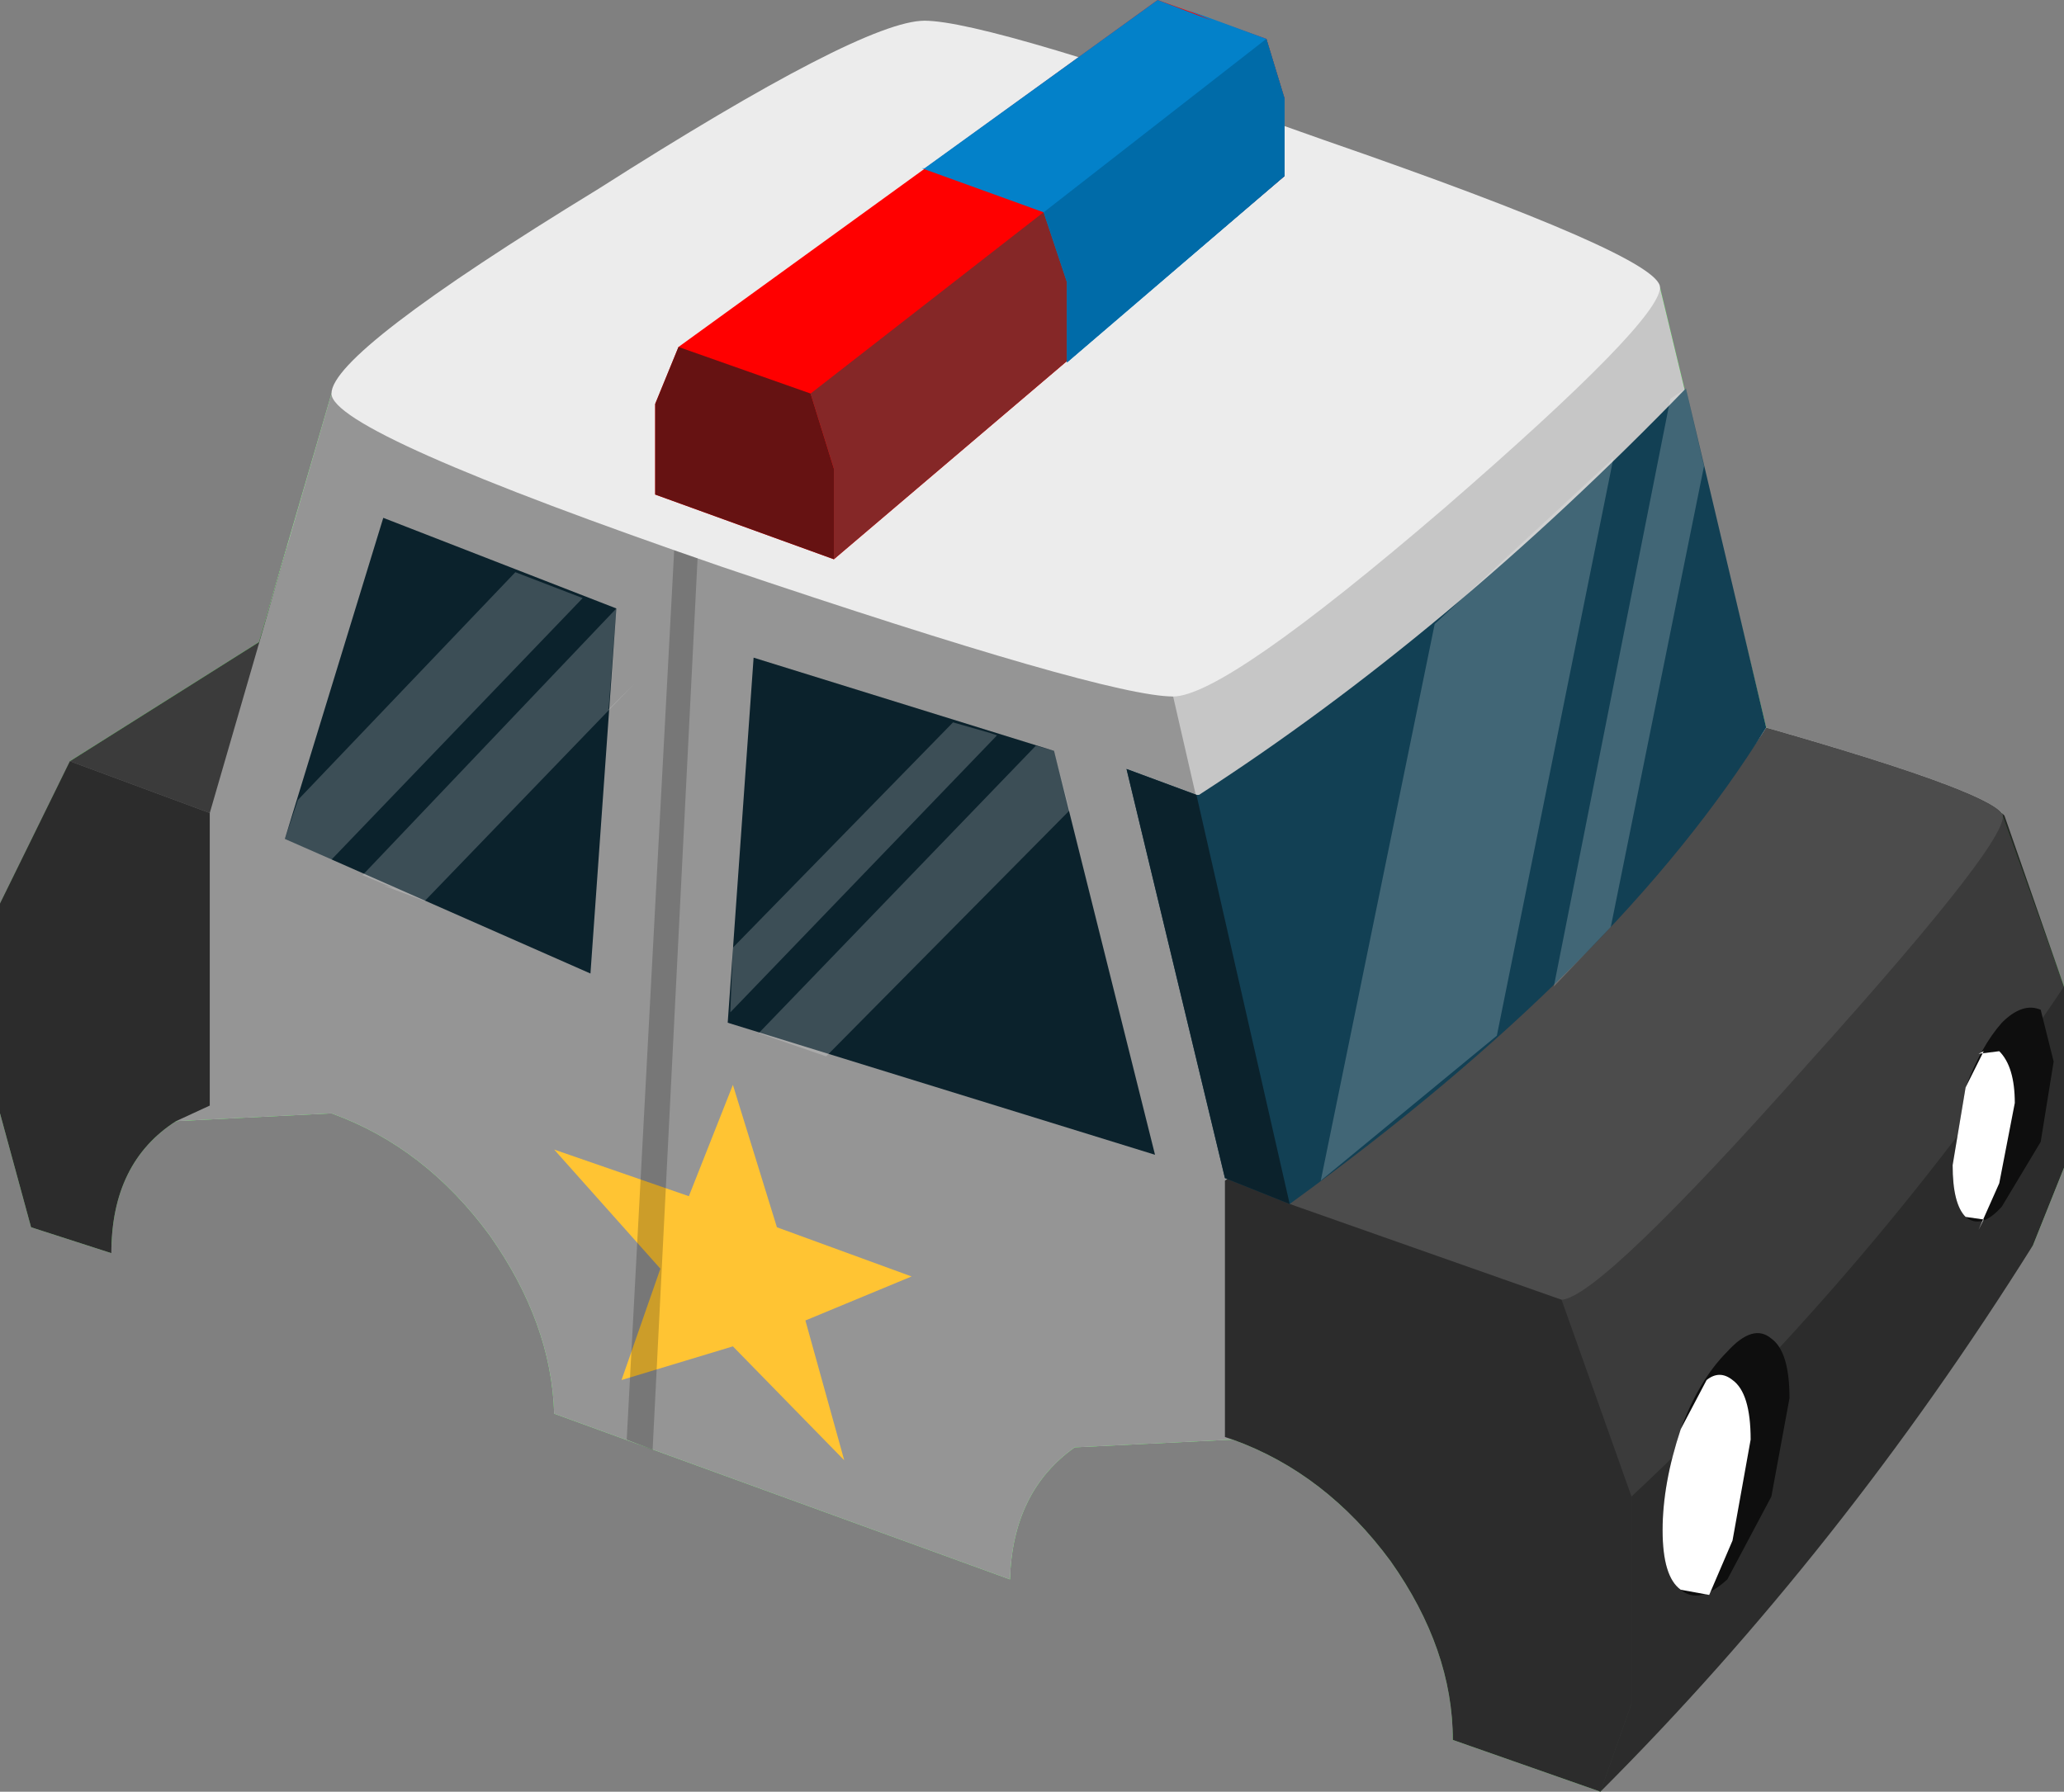 <?xml version="1.0" encoding="UTF-8" standalone="no"?>
<svg xmlns:xlink="http://www.w3.org/1999/xlink" height="34.6px" width="39.85px" xmlns="http://www.w3.org/2000/svg">
  <rect width="100%" height="100%" fill="#808080" stroke="none"/>
  <g transform="matrix(1.0, 0.0, 0.0, 1.0, 0.0, -3.65)">
    <path d="M17.85 4.05 L32.05 9.2 34.1 17.7 38.65 19.35 39.85 22.7 39.85 26.2 39.25 27.7 30.9 38.25 28.05 37.25 Q28.05 35.5 26.85 33.8 25.6 32.1 23.8 31.45 L20.75 31.6 Q19.55 32.45 19.5 34.15 L10.7 30.95 Q10.65 29.2 9.45 27.5 8.2 25.8 6.4 25.15 L3.4 25.3 Q2.15 26.1 2.15 27.85 L0.6 27.35 0.0 25.15 0.0 21.1 1.35 18.35 5.0 16.05 6.4 11.25 17.85 4.05" fill="#00ff00" fill-rule="evenodd" stroke="none"/>
    <path d="M17.85 4.05 L32.05 9.2 34.1 17.7 38.65 19.35 39.85 22.7 39.85 26.2 39.25 27.7 30.9 38.25 28.05 37.25 Q28.05 35.5 26.85 33.8 25.6 32.1 23.8 31.45 L20.75 31.6 Q19.55 32.45 19.5 34.15 L10.7 30.95 Q10.65 29.2 9.45 27.5 8.2 25.8 6.4 25.15 L3.4 25.3 Q2.15 26.1 2.15 27.85 L0.6 27.35 0.0 25.15 0.0 21.1 1.35 18.35 5.0 16.05 6.4 11.25 17.85 4.05" fill="#c6c6c6" fill-rule="evenodd" stroke="none"/>
    <path d="M9.45 14.2 L9.45 22.95 0.0 22.95 0.0 21.1 1.35 18.35 5.0 16.05 5.55 14.2 9.45 14.2" fill="#000000" fill-opacity="0.702" fill-rule="evenodd" stroke="none"/>
    <path d="M27.15 27.85 L24.9 26.9 34.1 17.7 Q38.3 18.9 38.65 19.35 38.95 19.7 34.9 24.2 30.9 28.7 30.15 28.75 29.55 28.8 27.15 27.85" fill="#ffffff" fill-rule="evenodd" stroke="none"/>
    <path d="M22.65 17.1 L24.9 26.9 30.15 28.75 31.5 32.55 31.5 36.55 30.9 38.25 28.05 37.25 Q28.05 35.5 26.85 33.8 25.6 32.1 23.8 31.45 L20.75 31.6 Q19.55 32.45 19.5 34.15 L10.7 30.95 Q10.65 29.2 9.45 27.5 8.2 25.8 6.4 25.15 L3.4 25.3 Q2.15 26.1 2.15 27.85 L0.6 27.35 0.0 25.15 0.0 21.1 1.35 18.35 4.05 19.35 6.4 11.25 22.65 17.1" fill="#959595" fill-rule="evenodd" stroke="none"/>
    <path d="M14.15 24.6 L15.0 27.35 17.6 28.3 15.55 29.15 16.3 31.85 14.15 29.65 12.0 30.3 12.75 28.15 10.7 25.85 13.3 26.75 14.15 24.6" fill="#ffc433" fill-rule="evenodd" stroke="none"/>
    <path d="M12.6 31.65 L12.1 31.45 13.05 13.65 13.5 13.8 12.6 31.65" fill="#000000" fill-opacity="0.2" fill-rule="evenodd" stroke="none"/>
    <path d="M17.85 4.05 Q19.1 4.05 25.55 6.35 32.05 8.6 32.05 9.2 32.05 9.85 27.9 13.45 23.65 17.1 22.65 17.1 21.35 17.1 13.95 14.6 6.4 12.0 6.4 11.25 6.4 10.45 11.55 7.3 16.65 4.05 17.85 4.05" fill="#ececec" fill-rule="evenodd" stroke="none"/>
    <path d="M31.5 32.55 Q36.25 28.1 39.85 22.7 L39.85 26.2 39.25 27.7 Q35.55 33.6 30.9 38.25 L31.5 36.55 31.5 32.55" fill="#929592" fill-rule="evenodd" stroke="none"/>
    <path d="M39.65 24.15 L39.4 25.7 38.65 26.95 Q38.25 27.4 37.95 27.15 37.7 26.9 37.7 26.15 L37.95 24.65 Q38.25 23.85 38.65 23.4 39.05 23.0 39.4 23.15 L39.65 24.15 M32.45 31.25 Q32.8 30.3 33.35 29.75 33.85 29.2 34.2 29.5 34.55 29.75 34.55 30.65 L34.2 32.55 33.35 34.15 Q32.8 34.65 32.45 34.35 32.1 34.1 32.1 33.2 32.1 32.3 32.45 31.25" fill="#2e2e2e" fill-rule="evenodd" stroke="none"/>
    <path d="M26.85 33.8 Q25.6 32.1 23.8 31.45 L23.65 31.4 23.65 26.45 28.15 23.2 Q32.9 19.65 34.1 17.7 38.3 18.9 38.65 19.35 L38.7 19.4 39.85 22.7 39.85 26.2 39.25 27.7 Q35.55 33.6 30.9 38.25 L28.05 37.25 Q28.05 35.5 26.85 33.8" fill="#000000" fill-opacity="0.702" fill-rule="evenodd" stroke="none"/>
    <path d="M38.2 24.0 L38.6 23.95 Q38.9 24.25 38.9 24.95 L38.6 26.5 38.2 27.4 38.3 27.2 37.95 27.15 Q37.7 26.9 37.7 26.15 L37.95 24.65 38.3 23.95 38.2 24.0 M33.8 31.45 L33.45 33.4 33.0 34.45 32.45 34.35 Q32.1 34.1 32.1 33.2 32.1 32.3 32.45 31.25 L32.95 30.3 Q33.2 30.1 33.45 30.3 33.8 30.55 33.8 31.45" fill="#ffffff" fill-rule="evenodd" stroke="none"/>
    <path d="M0.0 21.1 L1.35 18.35 4.05 19.35 4.05 25.0 3.4 25.3 Q2.15 26.1 2.15 27.85 L0.6 27.35 0.0 25.15 0.0 21.1" fill="#000000" fill-opacity="0.702" fill-rule="evenodd" stroke="none"/>
    <path d="M16.1 14.45 L12.65 13.2 12.65 11.45 13.1 10.35 22.35 3.65 24.45 4.4 24.8 5.55 24.8 7.05 16.1 14.45" fill="#ff0000" fill-rule="evenodd" stroke="none"/>
    <path d="M16.1 14.45 L12.65 13.2 12.65 11.45 13.1 10.35 15.65 11.25 16.1 12.7 16.1 14.45" fill="#661212" fill-rule="evenodd" stroke="none"/>
    <path d="M15.65 11.25 L24.45 4.4 24.8 5.55 24.8 7.05 16.1 14.45 16.1 12.7 15.65 11.25" fill="#852727" fill-rule="evenodd" stroke="none"/>
    <path d="M20.15 7.75 L17.8 6.9 17.85 6.9 22.35 3.65 23.4 4.05 22.95 3.85 24.45 4.4 24.8 5.55 24.8 7.05 20.6 10.65 20.6 9.1 20.15 7.75" fill="#0381c9" fill-rule="evenodd" stroke="none"/>
    <path d="M24.45 4.4 L24.8 5.55 24.8 7.05 20.6 10.65 20.6 9.1 20.15 7.75 24.45 4.4" fill="#006ba8" fill-rule="evenodd" stroke="none"/>
    <path d="M21.75 18.5 L23.1 19.0 23.15 19.0 Q27.95 15.9 32.55 11.15 L34.1 17.7 Q31.25 22.3 24.9 26.9 L23.65 26.4 21.75 18.5" fill="#124054" fill-rule="evenodd" stroke="none"/>
    <path d="M23.1 19.0 L24.9 26.9 23.65 26.4 21.75 18.5 23.1 19.0 M20.35 18.15 L22.3 25.95 14.05 23.4 14.55 16.35 20.35 18.15 M5.5 19.85 L7.4 13.65 11.9 15.4 11.4 22.45 5.5 19.85" fill="#0b222c" fill-rule="evenodd" stroke="none"/>
    <path d="M19.1 17.8 L19.25 17.85 14.1 23.2 14.15 21.95 18.4 17.6 19.1 17.8 M20.35 18.15 L20.65 19.3 15.95 24.05 14.65 23.6 20.0 18.05 20.35 18.15 M11.9 15.4 L11.75 17.35 12.25 16.85 8.2 21.05 7.4 20.75 7.6 20.8 7.0 20.55 11.9 15.4 M5.5 19.85 L5.75 19.1 9.95 14.7 11.25 15.2 6.4 20.25 5.5 19.85" fill="#ffffff" fill-opacity="0.2" fill-rule="evenodd" stroke="none"/>
    <path d="M31.15 12.5 L28.9 23.65 25.5 26.45 27.7 15.7 31.15 12.5 M32.25 11.35 L32.55 11.15 32.9 12.65 31.1 21.55 30.0 22.7 32.25 11.35" fill="#ffffff" fill-opacity="0.2" fill-rule="evenodd" stroke="none"/>
  </g>
</svg>

